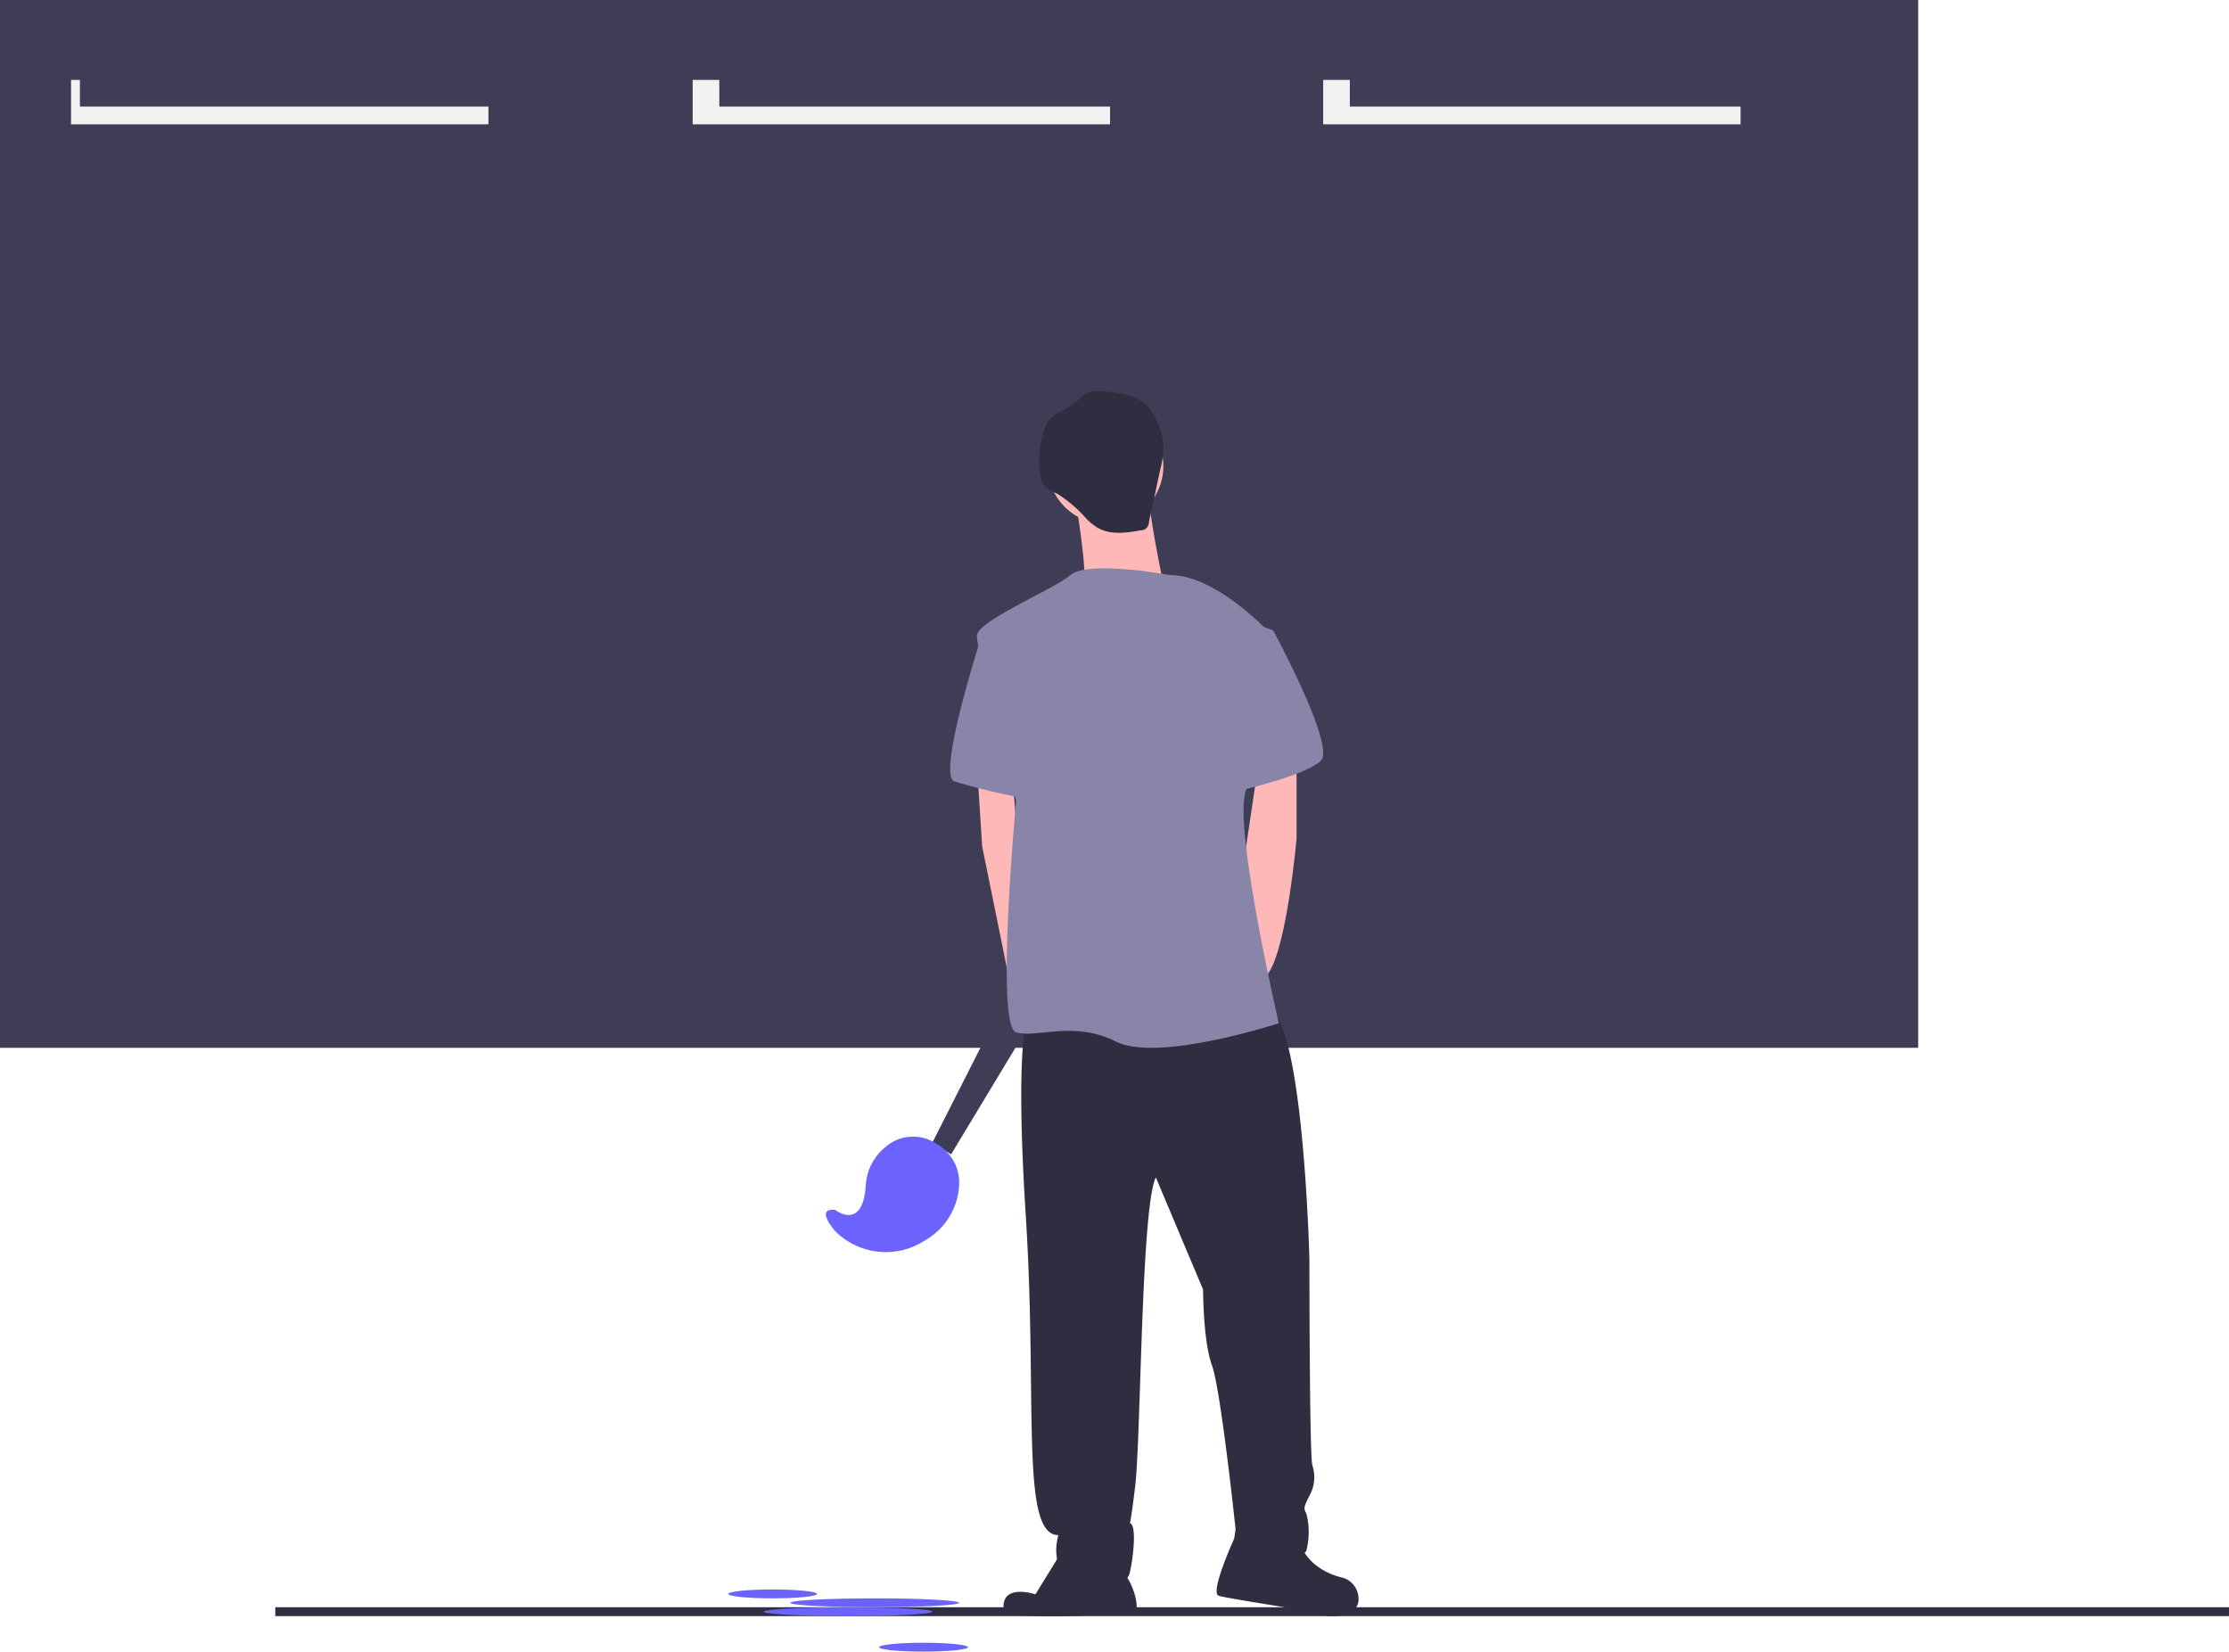 <svg id="undraw_innovative_b409" xmlns="http://www.w3.org/2000/svg" width="251" height="186" viewBox="0 0 251 186">
  <circle id="Oval" cx="34.5" cy="34.5" r="34.5" transform="translate(71 38)" fill="#6c63ff"/>
  <path id="Shape" d="M0,34.5A34.5,34.5,0,1,1,34.5,69,34.539,34.539,0,0,1,0,34.5Z" transform="translate(75 32)" fill="#3f3d56"/>
  <path id="Shape-2" data-name="Shape" d="M0,118V0H216V118Z" fill="#3f3d56"/>
  <rect id="Rectangle" width="47" height="5" transform="translate(8 9)" fill="#f2f2f2"/>
  <rect id="Rectangle-2" data-name="Rectangle" width="47" height="5" transform="translate(78 9)" fill="#f2f2f2"/>
  <rect id="Rectangle-3" data-name="Rectangle" width="47" height="5" transform="translate(149 9)" fill="#f2f2f2"/>
  <path id="Shape-3" data-name="Shape" d="M0,6V0H48V6Z" transform="translate(9 6)" fill="#3f3d56"/>
  <path id="Shape-4" data-name="Shape" d="M0,6V0H48V6Z" transform="translate(81 6)" fill="#3f3d56"/>
  <path id="Shape-5" data-name="Shape" d="M0,6V0H48V6Z" transform="translate(152 6)" fill="#3f3d56"/>
  <rect id="Rectangle-4" data-name="Rectangle" width="220" height="1" transform="translate(31 181)" fill="#2f2e41"/>
  <path id="Path" d="M0,32.661,16.538,0,21,2.677,2.1,34,0,32.661Z" transform="translate(105 96)" fill="#3f3d56"/>
  <path id="Path-2" data-name="Path" d="M1.061,8.259S4.142,10.684,4.492,5.5A5.954,5.954,0,0,1,6.653,1.221a4.722,4.722,0,0,1,5.816-.4,5.02,5.02,0,0,1,2.514,4.923,7.567,7.567,0,0,1-3.776,5.914,8.063,8.063,0,0,1-10.146-1S-1.327,7.994,1.061,8.259Z" transform="translate(93 128)" fill="#6c63ff"/>
  <circle id="Oval-2" data-name="Oval" cx="6.5" cy="6.5" r="6.5" transform="translate(118 46)" fill="#ffb8b8"/>
  <path id="Path-3" data-name="Path" d="M0,1.738s1.613,8.927.968,10.644S10,11.7,10,11.7,8.065,2.768,8.387.708,0,1.738,0,1.738Z" transform="translate(121 54)" fill="#ffb8b8"/>
  <path id="Path-4" data-name="Path" d="M0,0,.6,9.333,3.578,23.991,4.5,28,6,21.778,4.5,7.6,3.99,1.224,0,0Z" transform="translate(110 86)" fill="#ffb8b8"/>
  <path id="Path-5" data-name="Path" d="M6,0V9.435S4.941,21.566,2.824,24.6,0,12.468,0,12.468L1.659,1.348Z" transform="translate(140 85)" fill="#ffb8b8"/>
  <path id="Path-6" data-name="Path" d="M.849,1.152S-.815,3.2.516,24.028s-.665,35.85,3.659,35.85c0,0-1.331,4.439,2.328,4.78s5.322.683,5.655-.341,1-5.8,0-5.8c0,0,0,1.366.665-4.1S13.489,23,15.152,19.59l5.322,12.633s0,5.8,1,8.536S24.133,59.2,24.133,59.2l-.333,2.39s7.983,1.366,8.316,0a8.408,8.408,0,0,0,0-4.1c-.333-.683-.333-.683.333-2.049a4.232,4.232,0,0,0,.333-3.414c-.333-1.024-.333-23.217-.333-23.217S31.784,1.835,27.792.469.849,1.152.849,1.152Z" transform="translate(115 113)" fill="#2f2e41"/>
  <path id="Path-7" data-name="Path" d="M6.394,0,3.6,4.546S-.757,3.085.115,6.819a74.839,74.839,0,0,0,12.731-.162s1.744.649,2.093-.325-.872-4.384-1.918-4.384S6.394,0,6.394,0Z" transform="translate(113 175)" fill="#2f2e41"/>
  <path id="Path-8" data-name="Path" d="M1.983,1.262S-.813,7.369.235,7.708,10.719,9.4,11.418,9.744s4.193.679,4.543-1.357a2.5,2.5,0,0,0-1.747-2.714S10.369,4.994,9.321,1.6,1.983,1.262,1.983,1.262Z" transform="translate(137 172)" fill="#2f2e41"/>
  <path id="Path-9" data-name="Path" d="M21.76.763s-9.18-1.717-11.22,0S0,5.913,0,7.629,4.42,26.168,4.42,26.168s-2.38,25.4,0,26.092,6.46-1.373,11.22,1.03S34,51.23,34,51.23s-5.1-21.972-3.74-26.092,2.38-18.2,2.38-18.2S26.86.763,21.76.763Z" transform="translate(110 64)" fill="#8985a8"/>
  <path id="Path-10" data-name="Path" d="M5.88,0,3.517.667S-1.547,16.333.478,17a73.207,73.207,0,0,0,8.44,2C9.593,19,5.88,0,5.88,0Z" transform="translate(107 71)" fill="#8985a8"/>
  <path id="Path-11" data-name="Path" d="M0,0,5.371,2s7.049,13,5.371,14.667S1.678,20,1.678,20Z" transform="translate(138 69)" fill="#8985a8"/>
  <path id="Path-12" data-name="Path" d="M7.33.06A3.532,3.532,0,0,0,5.721.133,4.187,4.187,0,0,0,4.577.906,13.36,13.36,0,0,1,2.621,2.242,4.565,4.565,0,0,0,1.1,3.341a3.372,3.372,0,0,0-.429.838A10.326,10.326,0,0,0,.158,9.642a2.567,2.567,0,0,0,.226.75c.352.668,1.129.932,1.784,1.282a15.363,15.363,0,0,1,3.2,2.775,6.292,6.292,0,0,0,1.266,1.006c1.455.817,3.232.551,4.865.262a.864.864,0,0,0,.622-.268.918.918,0,0,0,.253-.644l1.289-5.974A10.029,10.029,0,0,0,14,6.112a7.851,7.851,0,0,0-1.884-4.489C10.911.423,8.9.232,7.33.06Z" transform="translate(117 44)" fill="#2f2e41"/>
  <ellipse id="Oval-3" data-name="Oval" cx="9.5" cy="0.5" rx="9.5" ry="0.5" transform="translate(89 180)" fill="#6c63ff"/>
  <ellipse id="Oval-4" data-name="Oval" cx="9.5" cy="0.5" rx="9.5" ry="0.5" transform="translate(86 181)" fill="#6c63ff"/>
  <ellipse id="Oval-5" data-name="Oval" cx="5" cy="0.5" rx="5" ry="0.5" transform="translate(82 179)" fill="#6c63ff"/>
  <ellipse id="Oval-6" data-name="Oval" cx="5" cy="0.5" rx="5" ry="0.5" transform="translate(99 185)" fill="#6c63ff"/>
</svg>
